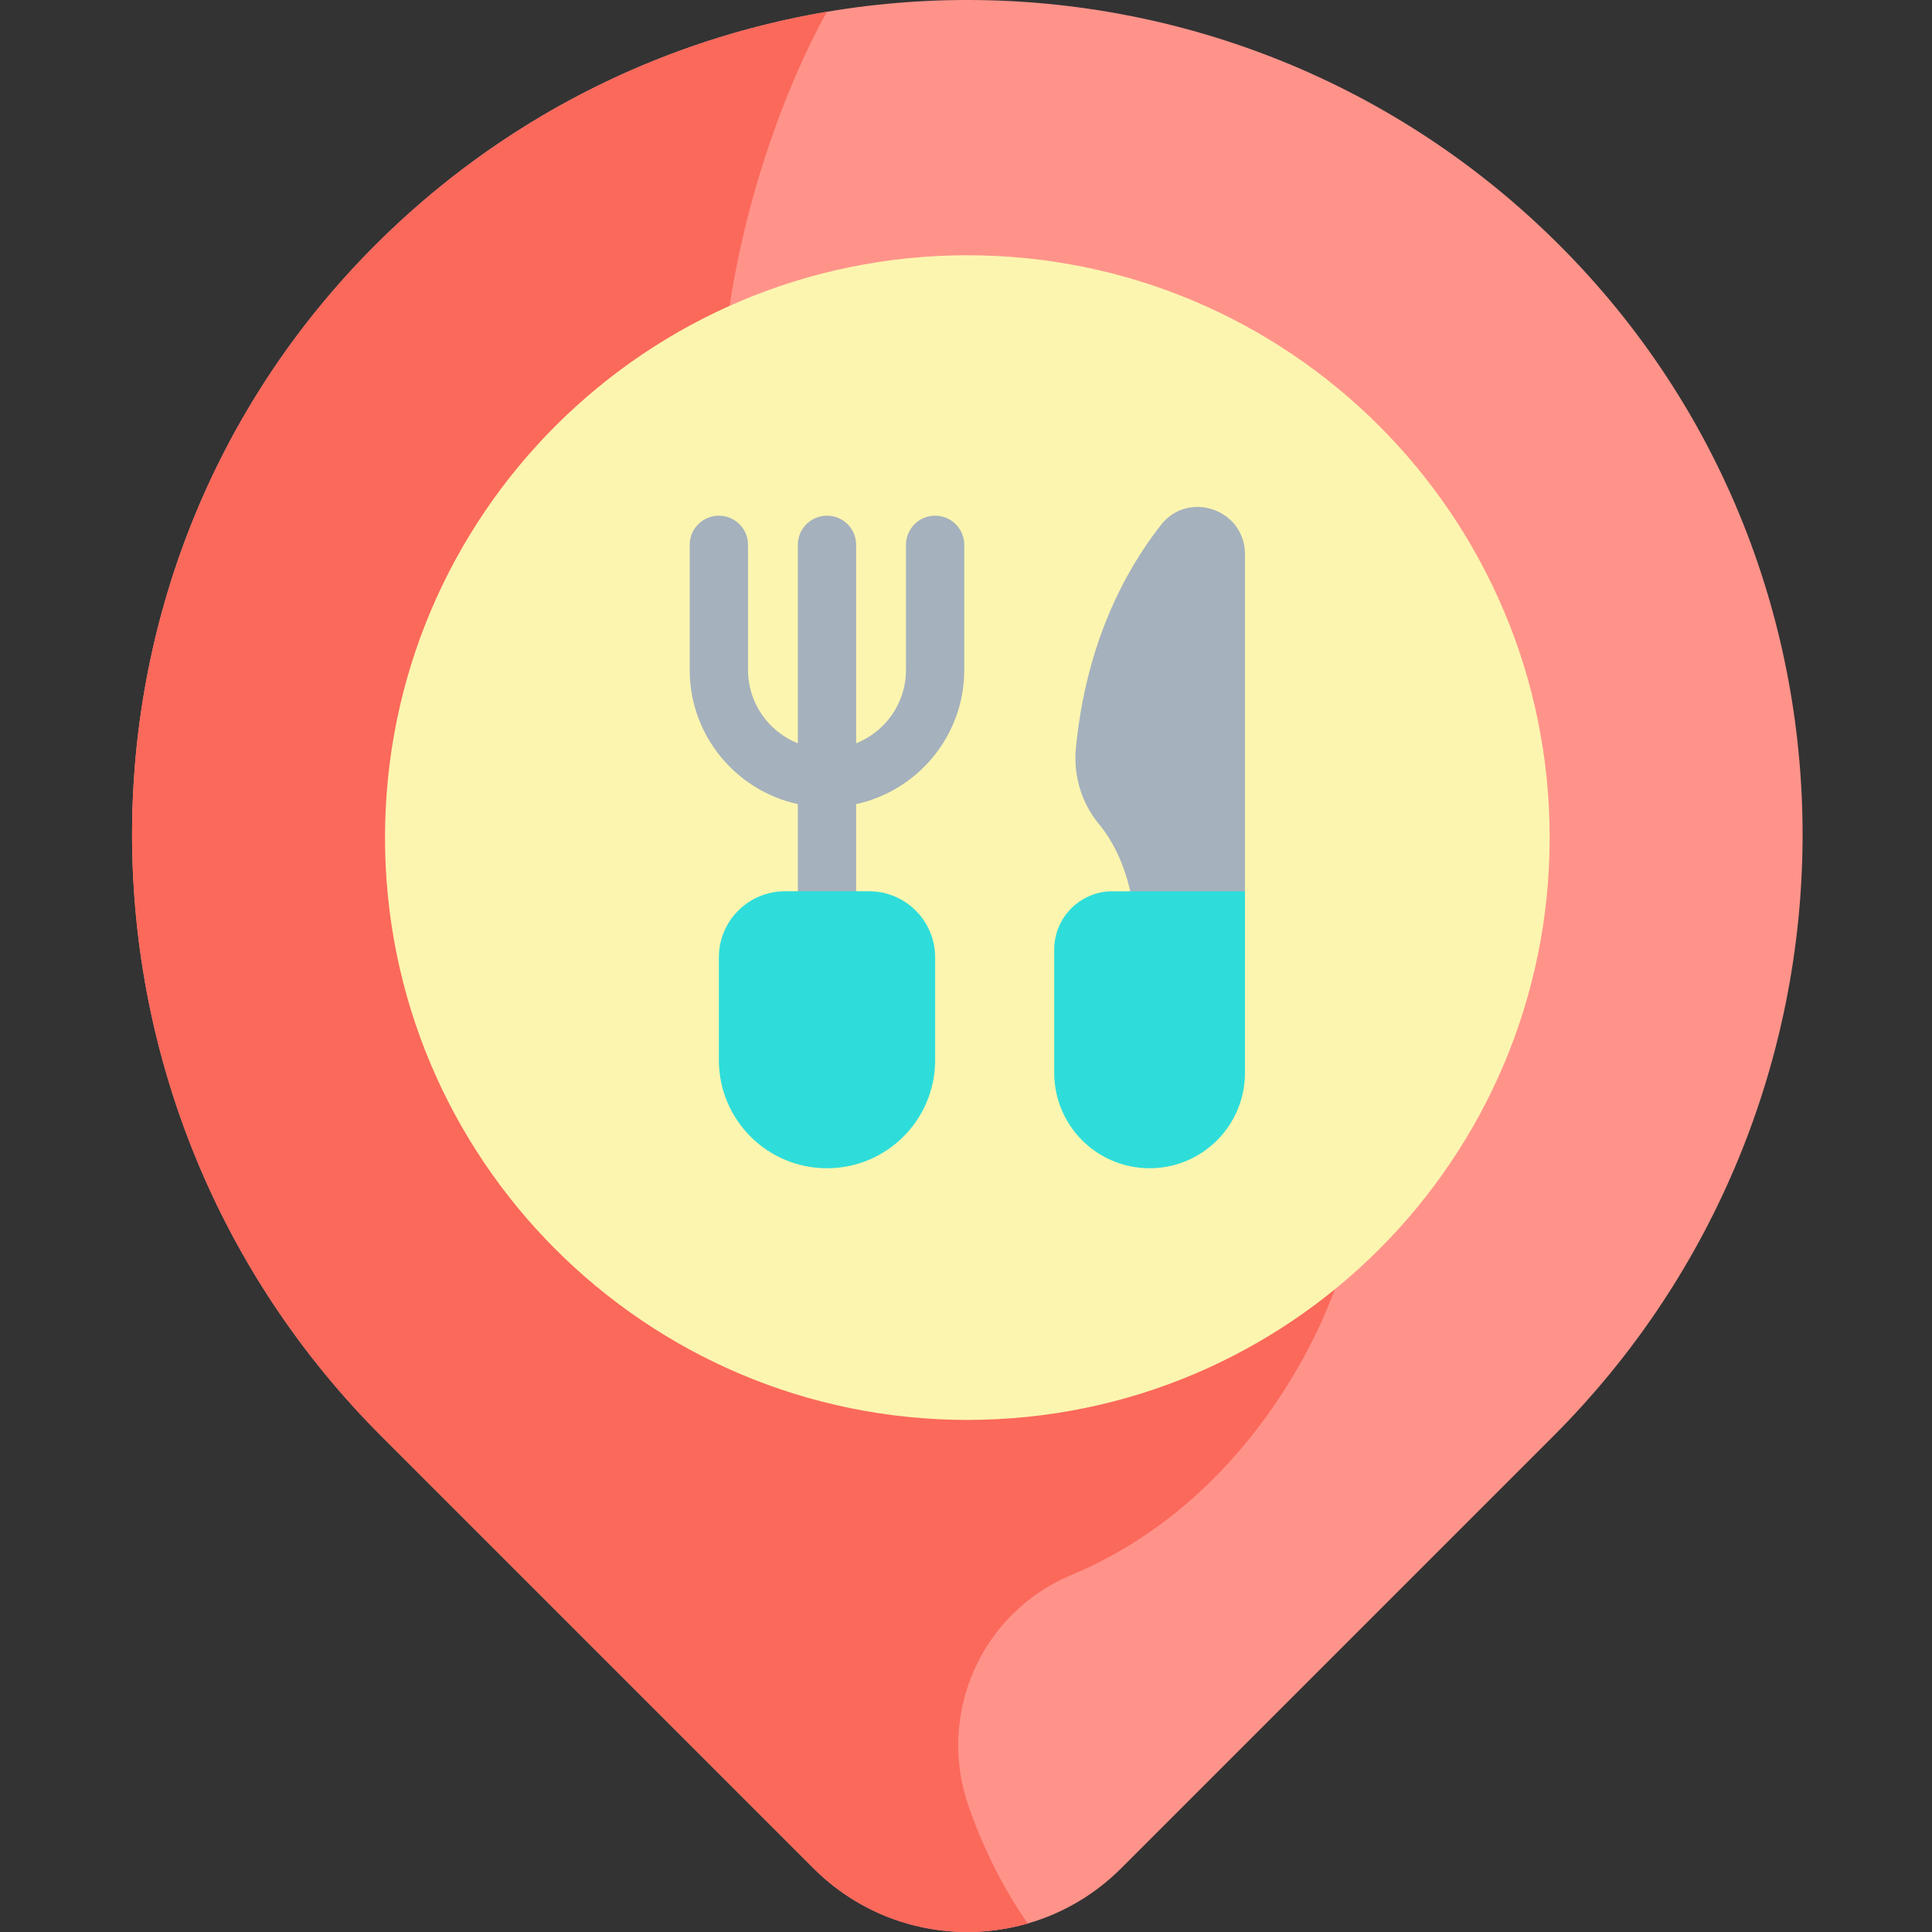 <svg height="512pt" viewBox="-35 0 512 512.001" width="512pt" xmlns="http://www.w3.org/2000/svg"><rect x="-35" y="0" width="512" height="512.001" fill="#333333" stroke="none"/><path d="m64.41 65c-86.965 86.953-85.324 228.613 1.633 315.57l114.543 114.543c22.516 22.516 59.02 22.516 81.539 0l114.539-114.539c86.957-86.961 88.598-228.621 1.633-315.574-86.68-86.668-227.203-86.668-313.887 0zm0 0" fill="#ff938a"/><path d="m184.168 3.117c-43.852 7.418-85.91 28.051-119.758 61.891-86.965 86.949-85.324 228.613 1.633 315.57l114.543 114.543c15.375 15.375 37.27 20.242 56.781 14.621-7.008-10.035-12.039-20.691-15.633-30.918-8.59-24.43 3.211-51.387 27.094-61.387 52.484-21.973 69.691-75.559 69.891-75.715-255.344-134.793-134.574-338.566-134.551-338.605zm0 0" fill="#fb695b"/><path d="m375.676 221.969c0 85.23-69.09 154.324-154.32 154.324s-154.324-69.094-154.324-154.324 69.094-154.32 154.324-154.32 154.32 69.09 154.32 154.32zm0 0" fill="#fcf5af"/><path d="m212.82 136.66c-4.27 0-7.727 3.457-7.727 7.727v33.16c0 8.812-5.48 16.352-13.203 19.434v-52.594c0-4.27-3.461-7.727-7.727-7.727-4.27 0-7.727 3.457-7.727 7.727v52.594c-7.723-3.082-13.203-10.621-13.203-19.434v-33.16c0-4.27-3.457-7.727-7.727-7.727-4.27 0-7.727 3.457-7.727 7.727v33.16c0 17.41 12.297 31.996 28.656 35.551v27.137h15.453v-27.137c16.359-3.555 28.652-18.141 28.652-35.551v-33.16c0-4.27-3.457-7.727-7.723-7.727zm0 0" fill="#a5b1bd"/><path d="m184.164 309.598c-15.828 0-28.656-12.832-28.656-28.656v-27.223c0-9.676 7.844-17.523 17.52-17.523h22.27c9.68 0 17.523 7.844 17.523 17.523v27.223c0 15.824-12.832 28.656-28.656 28.656zm0 0" fill="#2eddda"/><path d="m294.93 252.707v-105.844c0-11.859-15.012-17.062-22.305-7.711-9.863 12.645-19.836 31.781-22.5 59.039-.711 7.305 1.461 14.598 6.145 20.246 4.664 5.629 10.004 16.051 10.004 34.27 0 1.293 28.656 0 28.656 0zm0 0" fill="#a5b1bd"/><path d="m269.652 309.598c-13.957 0-25.273-11.316-25.273-25.277v-32.672c0-8.535 6.918-15.453 15.453-15.453h35.098v48.125c0 13.961-11.316 25.277-25.277 25.277zm0 0" fill="#2eddda"/></svg>